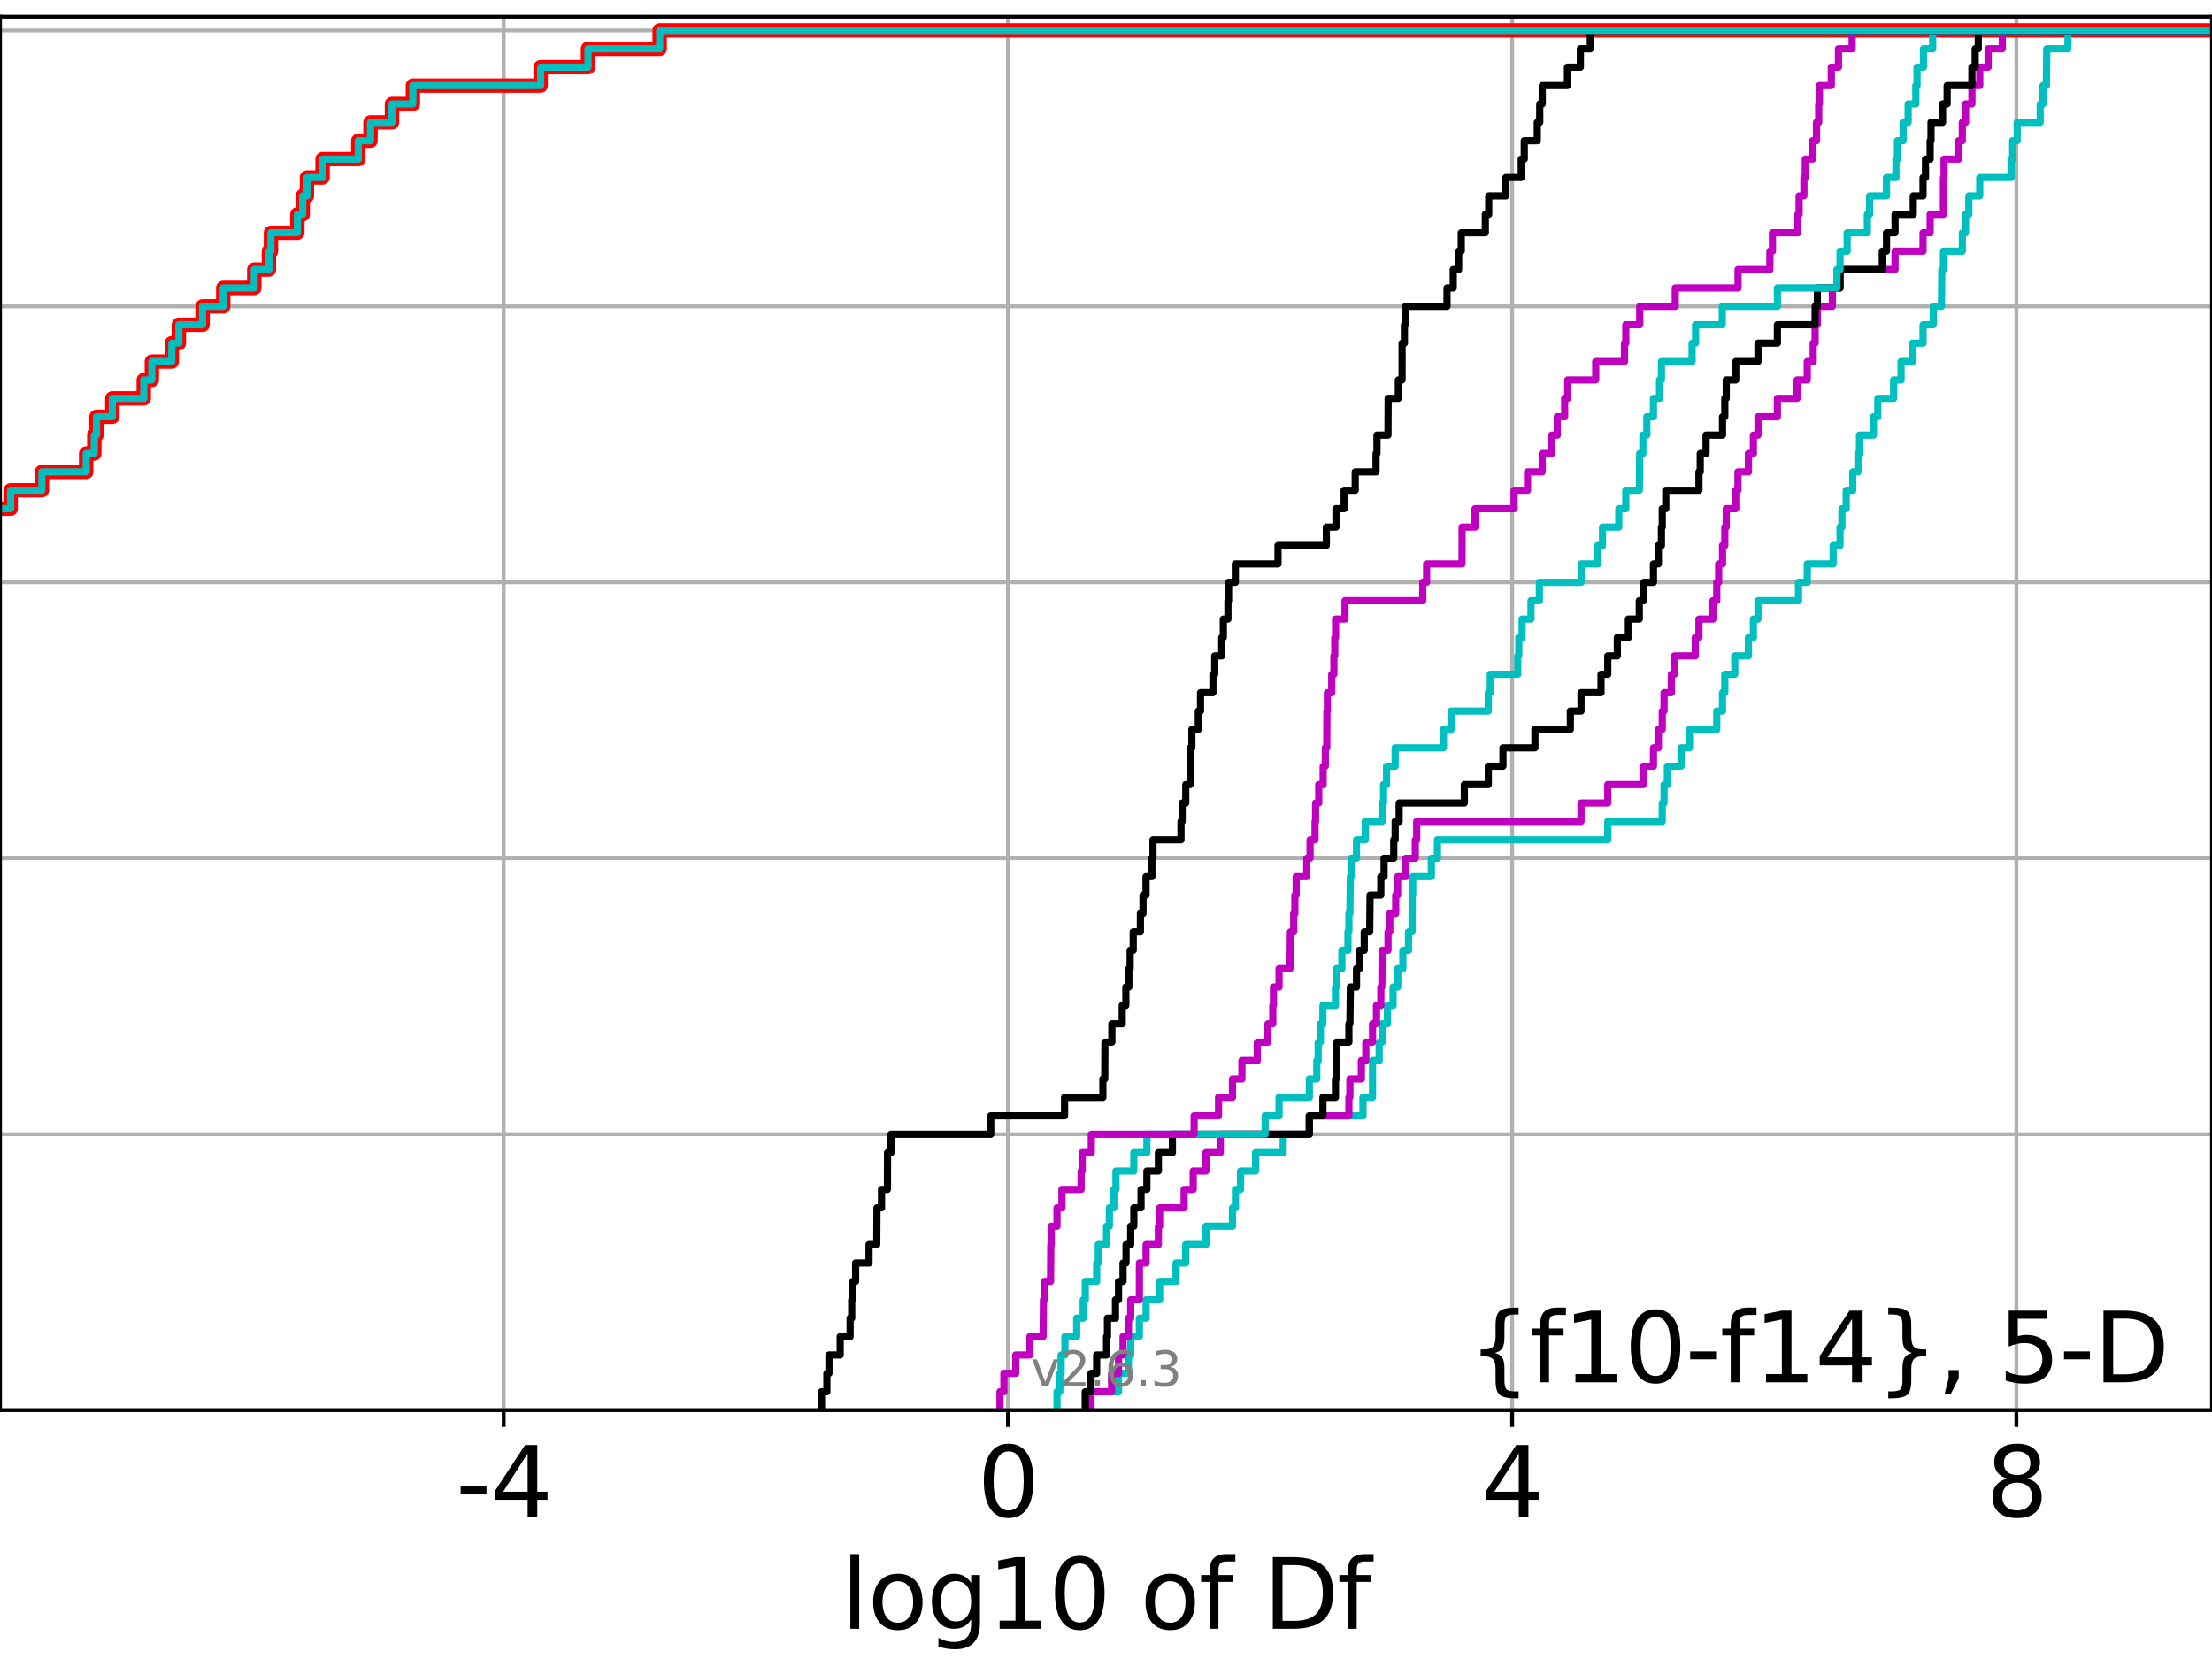 <?xml version="1.0" encoding="utf-8" standalone="no"?>
<!DOCTYPE svg PUBLIC "-//W3C//DTD SVG 1.1//EN"
  "http://www.w3.org/Graphics/SVG/1.1/DTD/svg11.dtd">
<svg xmlns:xlink="http://www.w3.org/1999/xlink" width="460.8pt" height="345.6pt" viewBox="0 0 460.8 345.6" xmlns="http://www.w3.org/2000/svg" version="1.1">
 <defs>
  <style type="text/css">*{stroke-linejoin: round; stroke-linecap: butt}</style>
 </defs>
 <g id="figure_1">
  <g id="patch_1">
   <path d="M 0 345.6 
L 460.8 345.6 
L 460.8 0 
L 0 0 
z
" style="fill: #ffffff"/>
  </g>
  <g id="axes_1">
   <g id="patch_2">
    <path d="M 0 293.76 
L 460.8 293.76 
L 460.8 3.456 
L 0 3.456 
z
" style="fill: #ffffff"/>
   </g>
   <g id="matplotlib.axis_1">
    <g id="xtick_1">
     <g id="line2d_1">
      <path d="M 104.928 293.76 
L 104.928 3.456 
" clip-path="url(#p08a1327006)" style="fill: none; stroke: #b0b0b0; stroke-width: 0.8; stroke-linecap: square"/>
     </g>
     <g id="line2d_2">
      <defs>
       <path id="mc420131a9d" d="M 0 0 
L 0 3.5 
" style="stroke: #000000; stroke-width: 0.8"/>
      </defs>
      <g>
       <use xlink:href="#mc420131a9d" x="104.928" y="293.76" style="stroke: #000000; stroke-width: 0.8"/>
      </g>
     </g>
     <g id="text_1">
      <!-- -4 -->
      <g transform="translate(94.958 315.957) scale(0.2 -0.2)">
       <defs>
        <path id="DejaVuSans-2d" d="M 313 2009 
L 1997 2009 
L 1997 1497 
L 313 1497 
L 313 2009 
z
" transform="scale(0.016)"/>
        <path id="DejaVuSans-34" d="M 2419 4116 
L 825 1625 
L 2419 1625 
L 2419 4116 
z
M 2253 4666 
L 3047 4666 
L 3047 1625 
L 3713 1625 
L 3713 1100 
L 3047 1100 
L 3047 0 
L 2419 0 
L 2419 1100 
L 313 1100 
L 313 1709 
L 2253 4666 
z
" transform="scale(0.016)"/>
       </defs>
       <use xlink:href="#DejaVuSans-2d"/>
       <use xlink:href="#DejaVuSans-34" x="36.084"/>
      </g>
     </g>
    </g>
    <g id="xtick_2">
     <g id="line2d_3">
      <path d="M 209.97 293.76 
L 209.97 3.456 
" clip-path="url(#p08a1327006)" style="fill: none; stroke: #b0b0b0; stroke-width: 0.8; stroke-linecap: square"/>
     </g>
     <g id="line2d_4">
      <g>
       <use xlink:href="#mc420131a9d" x="209.97" y="293.76" style="stroke: #000000; stroke-width: 0.8"/>
      </g>
     </g>
     <g id="text_2">
      <!-- 0 -->
      <g transform="translate(203.608 315.957) scale(0.2 -0.2)">
       <defs>
        <path id="DejaVuSans-30" d="M 2034 4250 
Q 1547 4250 1301 3770 
Q 1056 3291 1056 2328 
Q 1056 1369 1301 889 
Q 1547 409 2034 409 
Q 2525 409 2770 889 
Q 3016 1369 3016 2328 
Q 3016 3291 2770 3770 
Q 2525 4250 2034 4250 
z
M 2034 4750 
Q 2819 4750 3233 4129 
Q 3647 3509 3647 2328 
Q 3647 1150 3233 529 
Q 2819 -91 2034 -91 
Q 1250 -91 836 529 
Q 422 1150 422 2328 
Q 422 3509 836 4129 
Q 1250 4750 2034 4750 
z
" transform="scale(0.016)"/>
       </defs>
       <use xlink:href="#DejaVuSans-30"/>
      </g>
     </g>
    </g>
    <g id="xtick_3">
     <g id="line2d_5">
      <path d="M 315.012 293.76 
L 315.012 3.456 
" clip-path="url(#p08a1327006)" style="fill: none; stroke: #b0b0b0; stroke-width: 0.8; stroke-linecap: square"/>
     </g>
     <g id="line2d_6">
      <g>
       <use xlink:href="#mc420131a9d" x="315.012" y="293.76" style="stroke: #000000; stroke-width: 0.8"/>
      </g>
     </g>
     <g id="text_3">
      <!-- 4 -->
      <g transform="translate(308.649 315.957) scale(0.2 -0.2)">
       <use xlink:href="#DejaVuSans-34"/>
      </g>
     </g>
    </g>
    <g id="xtick_4">
     <g id="line2d_7">
      <path d="M 420.054 293.76 
L 420.054 3.456 
" clip-path="url(#p08a1327006)" style="fill: none; stroke: #b0b0b0; stroke-width: 0.8; stroke-linecap: square"/>
     </g>
     <g id="line2d_8">
      <g>
       <use xlink:href="#mc420131a9d" x="420.054" y="293.76" style="stroke: #000000; stroke-width: 0.8"/>
      </g>
     </g>
     <g id="text_4">
      <!-- 8 -->
      <g transform="translate(413.691 315.957) scale(0.2 -0.2)">
       <defs>
        <path id="DejaVuSans-38" d="M 2034 2216 
Q 1584 2216 1326 1975 
Q 1069 1734 1069 1313 
Q 1069 891 1326 650 
Q 1584 409 2034 409 
Q 2484 409 2743 651 
Q 3003 894 3003 1313 
Q 3003 1734 2745 1975 
Q 2488 2216 2034 2216 
z
M 1403 2484 
Q 997 2584 770 2862 
Q 544 3141 544 3541 
Q 544 4100 942 4425 
Q 1341 4750 2034 4750 
Q 2731 4750 3128 4425 
Q 3525 4100 3525 3541 
Q 3525 3141 3298 2862 
Q 3072 2584 2669 2484 
Q 3125 2378 3379 2068 
Q 3634 1759 3634 1313 
Q 3634 634 3220 271 
Q 2806 -91 2034 -91 
Q 1263 -91 848 271 
Q 434 634 434 1313 
Q 434 1759 690 2068 
Q 947 2378 1403 2484 
z
M 1172 3481 
Q 1172 3119 1398 2916 
Q 1625 2713 2034 2713 
Q 2441 2713 2670 2916 
Q 2900 3119 2900 3481 
Q 2900 3844 2670 4047 
Q 2441 4250 2034 4250 
Q 1625 4250 1398 4047 
Q 1172 3844 1172 3481 
z
" transform="scale(0.016)"/>
       </defs>
       <use xlink:href="#DejaVuSans-38"/>
      </g>
     </g>
    </g>
    <g id="text_5">
     <!-- log10 of Df -->
     <g transform="translate(175.214 339.313) scale(0.2 -0.2)">
      <defs>
       <path id="DejaVuSans-6c" d="M 603 4863 
L 1178 4863 
L 1178 0 
L 603 0 
L 603 4863 
z
" transform="scale(0.016)"/>
       <path id="DejaVuSans-6f" d="M 1959 3097 
Q 1497 3097 1228 2736 
Q 959 2375 959 1747 
Q 959 1119 1226 758 
Q 1494 397 1959 397 
Q 2419 397 2687 759 
Q 2956 1122 2956 1747 
Q 2956 2369 2687 2733 
Q 2419 3097 1959 3097 
z
M 1959 3584 
Q 2709 3584 3137 3096 
Q 3566 2609 3566 1747 
Q 3566 888 3137 398 
Q 2709 -91 1959 -91 
Q 1206 -91 779 398 
Q 353 888 353 1747 
Q 353 2609 779 3096 
Q 1206 3584 1959 3584 
z
" transform="scale(0.016)"/>
       <path id="DejaVuSans-67" d="M 2906 1791 
Q 2906 2416 2648 2759 
Q 2391 3103 1925 3103 
Q 1463 3103 1205 2759 
Q 947 2416 947 1791 
Q 947 1169 1205 825 
Q 1463 481 1925 481 
Q 2391 481 2648 825 
Q 2906 1169 2906 1791 
z
M 3481 434 
Q 3481 -459 3084 -895 
Q 2688 -1331 1869 -1331 
Q 1566 -1331 1297 -1286 
Q 1028 -1241 775 -1147 
L 775 -588 
Q 1028 -725 1275 -790 
Q 1522 -856 1778 -856 
Q 2344 -856 2625 -561 
Q 2906 -266 2906 331 
L 2906 616 
Q 2728 306 2450 153 
Q 2172 0 1784 0 
Q 1141 0 747 490 
Q 353 981 353 1791 
Q 353 2603 747 3093 
Q 1141 3584 1784 3584 
Q 2172 3584 2450 3431 
Q 2728 3278 2906 2969 
L 2906 3500 
L 3481 3500 
L 3481 434 
z
" transform="scale(0.016)"/>
       <path id="DejaVuSans-31" d="M 794 531 
L 1825 531 
L 1825 4091 
L 703 3866 
L 703 4441 
L 1819 4666 
L 2450 4666 
L 2450 531 
L 3481 531 
L 3481 0 
L 794 0 
L 794 531 
z
" transform="scale(0.016)"/>
       <path id="DejaVuSans-20" transform="scale(0.016)"/>
       <path id="DejaVuSans-66" d="M 2375 4863 
L 2375 4384 
L 1825 4384 
Q 1516 4384 1395 4259 
Q 1275 4134 1275 3809 
L 1275 3500 
L 2222 3500 
L 2222 3053 
L 1275 3053 
L 1275 0 
L 697 0 
L 697 3053 
L 147 3053 
L 147 3500 
L 697 3500 
L 697 3744 
Q 697 4328 969 4595 
Q 1241 4863 1831 4863 
L 2375 4863 
z
" transform="scale(0.016)"/>
       <path id="DejaVuSans-44" d="M 1259 4147 
L 1259 519 
L 2022 519 
Q 2988 519 3436 956 
Q 3884 1394 3884 2338 
Q 3884 3275 3436 3711 
Q 2988 4147 2022 4147 
L 1259 4147 
z
M 628 4666 
L 1925 4666 
Q 3281 4666 3915 4102 
Q 4550 3538 4550 2338 
Q 4550 1131 3912 565 
Q 3275 0 1925 0 
L 628 0 
L 628 4666 
z
" transform="scale(0.016)"/>
      </defs>
      <use xlink:href="#DejaVuSans-6c"/>
      <use xlink:href="#DejaVuSans-6f" x="27.783"/>
      <use xlink:href="#DejaVuSans-67" x="88.965"/>
      <use xlink:href="#DejaVuSans-31" x="152.441"/>
      <use xlink:href="#DejaVuSans-30" x="216.064"/>
      <use xlink:href="#DejaVuSans-20" x="279.688"/>
      <use xlink:href="#DejaVuSans-6f" x="311.475"/>
      <use xlink:href="#DejaVuSans-66" x="372.656"/>
      <use xlink:href="#DejaVuSans-20" x="407.861"/>
      <use xlink:href="#DejaVuSans-44" x="439.648"/>
      <use xlink:href="#DejaVuSans-66" x="516.65"/>
     </g>
    </g>
   </g>
   <g id="matplotlib.axis_2">
    <g id="ytick_1">
     <g id="line2d_9">
      <path d="M 0 293.76 
L 460.8 293.76 
" clip-path="url(#p08a1327006)" style="fill: none; stroke: #b0b0b0; stroke-width: 0.8; stroke-linecap: square"/>
     </g>
     <g id="line2d_10">
      <defs>
       <path id="me878ee42d8" d="M 0 0 
L -3.5 0 
" style="stroke: #000000; stroke-width: 0.8"/>
      </defs>
      <g>
       <use xlink:href="#me878ee42d8" x="0" y="293.76" style="stroke: #000000; stroke-width: 0.8"/>
      </g>
     </g>
    </g>
    <g id="ytick_2">
     <g id="line2d_11">
      <path d="M 0 236.274 
L 460.8 236.274 
" clip-path="url(#p08a1327006)" style="fill: none; stroke: #b0b0b0; stroke-width: 0.8; stroke-linecap: square"/>
     </g>
     <g id="line2d_12">
      <g>
       <use xlink:href="#me878ee42d8" x="0" y="236.274" style="stroke: #000000; stroke-width: 0.8"/>
      </g>
     </g>
    </g>
    <g id="ytick_3">
     <g id="line2d_13">
      <path d="M 0 178.788 
L 460.8 178.788 
" clip-path="url(#p08a1327006)" style="fill: none; stroke: #b0b0b0; stroke-width: 0.8; stroke-linecap: square"/>
     </g>
     <g id="line2d_14">
      <g>
       <use xlink:href="#me878ee42d8" x="0" y="178.788" style="stroke: #000000; stroke-width: 0.8"/>
      </g>
     </g>
    </g>
    <g id="ytick_4">
     <g id="line2d_15">
      <path d="M 0 121.302 
L 460.8 121.302 
" clip-path="url(#p08a1327006)" style="fill: none; stroke: #b0b0b0; stroke-width: 0.8; stroke-linecap: square"/>
     </g>
     <g id="line2d_16">
      <g>
       <use xlink:href="#me878ee42d8" x="0" y="121.302" style="stroke: #000000; stroke-width: 0.8"/>
      </g>
     </g>
    </g>
    <g id="ytick_5">
     <g id="line2d_17">
      <path d="M 0 63.816 
L 460.8 63.816 
" clip-path="url(#p08a1327006)" style="fill: none; stroke: #b0b0b0; stroke-width: 0.8; stroke-linecap: square"/>
     </g>
     <g id="line2d_18">
      <g>
       <use xlink:href="#me878ee42d8" x="0" y="63.816" style="stroke: #000000; stroke-width: 0.8"/>
      </g>
     </g>
    </g>
    <g id="ytick_6">
     <g id="line2d_19">
      <path d="M 0 6.33 
L 460.8 6.33 
" clip-path="url(#p08a1327006)" style="fill: none; stroke: #b0b0b0; stroke-width: 0.8; stroke-linecap: square"/>
     </g>
     <g id="line2d_20">
      <g>
       <use xlink:href="#me878ee42d8" x="0" y="6.33" style="stroke: #000000; stroke-width: 0.8"/>
      </g>
     </g>
    </g>
   </g>
   <g id="line2d_21">
    <path d="M -1 105.973 
L 2.217 105.973 
L 2.217 102.14 
L 8.727 102.14 
L 8.727 98.308 
L 17.947 98.308 
L 17.947 94.475 
L 19.643 94.475 
L 19.643 90.643 
L 20.101 90.643 
L 20.101 86.811 
L 23.398 86.811 
L 23.398 82.978 
L 29.947 82.978 
L 29.947 79.146 
L 31.632 79.146 
L 31.632 75.313 
L 35.782 75.313 
L 35.782 71.481 
L 37.257 71.481 
L 37.257 67.649 
L 42.195 67.649 
L 42.195 63.816 
L 46.503 63.816 
L 46.503 59.984 
L 52.965 59.984 
L 52.965 56.151 
L 56.017 56.151 
L 56.017 52.319 
L 56.442 52.319 
L 56.442 48.487 
L 61.943 48.487 
L 61.943 44.654 
L 63.059 44.654 
L 63.059 40.822 
L 63.937 40.822 
L 63.937 36.989 
L 67.195 36.989 
L 67.195 33.157 
L 74.636 33.157 
L 74.636 29.325 
L 77.18 29.325 
L 77.18 25.492 
L 81.65 25.492 
L 81.65 21.66 
L 86.007 21.66 
L 86.007 17.827 
L 112.627 17.827 
L 112.627 13.995 
L 122.486 13.995 
L 122.486 10.163 
L 137.413 10.163 
L 137.413 6.33 
L 137.413 6.33 
L 460.8 6.33 
L 460.8 6.33 
" clip-path="url(#p08a1327006)" style="fill: none; stroke: #ff0000; stroke-width: 3; stroke-linecap: square"/>
   </g>
   <g id="line2d_22">
    <path d="M 227.275 293.76 
L 227.275 289.928 
L 233.011 289.928 
L 233.011 286.095 
L 235.069 286.095 
L 235.069 282.263 
L 235.546 282.263 
L 235.546 278.43 
L 237.348 278.43 
L 237.348 274.598 
L 238.751 274.598 
L 238.751 270.766 
L 241.575 270.766 
L 241.575 266.933 
L 244.983 266.933 
L 244.983 263.101 
L 247 263.101 
L 247 259.268 
L 251.215 259.268 
L 251.215 255.436 
L 256.748 255.436 
L 256.748 251.604 
L 257.37 251.604 
L 257.37 247.771 
L 258.431 247.771 
L 258.431 243.939 
L 261.554 243.939 
L 261.554 240.106 
L 267.311 240.106 
L 267.311 236.274 
L 272.758 236.274 
L 272.758 232.442 
L 283.929 232.442 
L 283.929 228.609 
L 285.92 228.609 
L 285.931 220.944 
L 287.306 220.944 
L 287.306 217.112 
L 287.929 217.112 
L 287.929 213.28 
L 289.03 213.28 
L 289.03 209.447 
L 290.204 209.447 
L 290.204 205.615 
L 291.179 205.615 
L 291.179 201.782 
L 292.245 201.782 
L 292.245 197.95 
L 293.416 197.95 
L 293.416 194.118 
L 294.161 194.118 
L 294.179 186.453 
L 294.294 186.453 
L 294.294 182.621 
L 298.177 182.621 
L 298.177 178.788 
L 299.44 178.788 
L 299.44 174.956 
L 334.932 174.956 
L 334.932 171.123 
L 346.283 171.123 
L 346.283 167.291 
L 346.658 167.291 
L 346.658 163.459 
L 347.349 163.459 
L 347.349 159.626 
L 350.193 159.626 
L 350.193 155.794 
L 351.956 155.794 
L 351.956 151.961 
L 357.639 151.961 
L 357.639 148.129 
L 358.835 148.129 
L 358.835 144.297 
L 359.311 144.297 
L 359.311 140.464 
L 361.388 140.464 
L 361.388 136.632 
L 364.237 136.632 
L 364.237 132.799 
L 365.265 132.799 
L 365.265 128.967 
L 366.225 128.967 
L 366.225 125.135 
L 374.664 125.135 
L 374.664 121.302 
L 376.494 121.302 
L 376.494 117.47 
L 381.883 117.47 
L 381.883 113.637 
L 383.318 113.637 
L 383.318 109.805 
L 383.711 109.805 
L 383.711 105.973 
L 384.607 105.973 
L 384.607 102.14 
L 385.968 102.14 
L 385.968 98.308 
L 387.055 98.308 
L 387.055 94.475 
L 387.365 94.475 
L 387.365 90.643 
L 390.28 90.643 
L 390.28 86.811 
L 391.184 86.811 
L 391.184 82.978 
L 394.481 82.978 
L 394.481 79.146 
L 396.032 79.146 
L 396.032 75.313 
L 398.413 75.313 
L 398.413 71.481 
L 400.606 71.481 
L 400.606 67.649 
L 402.732 67.649 
L 402.732 63.816 
L 404.434 63.816 
L 404.521 56.151 
L 404.862 56.151 
L 404.862 52.319 
L 408.8 52.319 
L 408.8 48.487 
L 409.468 48.487 
L 409.468 44.654 
L 410.149 44.654 
L 410.149 40.822 
L 412.421 40.822 
L 412.421 36.989 
L 418.957 36.989 
L 418.957 33.157 
L 419.285 33.157 
L 419.285 29.325 
L 420.223 29.325 
L 420.223 25.492 
L 425.011 25.492 
L 425.011 21.66 
L 425.604 21.66 
L 425.604 17.827 
L 426.298 17.827 
L 426.387 10.163 
L 430.787 10.163 
L 430.787 6.33 
L 430.787 6.33 
L 460.8 6.33 
L 460.8 6.33 
" clip-path="url(#p08a1327006)" style="fill: none; stroke: #00bfbf; stroke-width: 1.5; stroke-linecap: square"/>
   </g>
   <g id="line2d_23">
    <path d="M 227.275 293.76 
L 227.275 289.928 
L 231.564 289.928 
L 231.564 286.095 
L 233.011 286.095 
L 233.011 282.263 
L 233.951 282.263 
L 233.951 278.43 
L 235.069 278.43 
L 235.069 274.598 
L 235.546 274.598 
L 235.546 270.766 
L 237.348 270.766 
L 237.364 263.101 
L 238.751 263.101 
L 238.751 259.268 
L 241.313 259.268 
L 241.313 255.436 
L 241.575 255.436 
L 241.575 251.604 
L 246.678 251.604 
L 246.678 247.771 
L 248.567 247.771 
L 248.567 243.939 
L 251.215 243.939 
L 251.215 240.106 
L 254.209 240.106 
L 254.209 236.274 
L 272.758 236.274 
L 272.758 232.442 
L 281.001 232.442 
L 281.001 228.609 
L 281.21 228.609 
L 281.21 224.777 
L 283.599 224.777 
L 283.599 220.944 
L 284.526 220.944 
L 284.526 217.112 
L 285.931 217.112 
L 285.931 213.28 
L 286.749 213.28 
L 286.749 209.447 
L 287.654 209.447 
L 287.654 205.615 
L 287.865 205.615 
L 287.929 197.95 
L 289.151 197.95 
L 289.151 194.118 
L 289.521 194.118 
L 289.521 190.285 
L 290.754 190.285 
L 290.754 186.453 
L 291.145 186.453 
L 291.145 182.621 
L 292.864 182.621 
L 292.864 178.788 
L 294.834 178.788 
L 294.834 174.956 
L 295.128 174.956 
L 295.128 171.123 
L 329.357 171.123 
L 329.357 167.291 
L 334.932 167.291 
L 334.932 163.459 
L 342.296 163.459 
L 342.296 159.626 
L 344.446 159.626 
L 344.446 155.794 
L 345.471 155.794 
L 345.471 151.961 
L 346.283 151.961 
L 346.283 148.129 
L 346.658 148.129 
L 346.658 144.297 
L 348.178 144.297 
L 348.178 140.464 
L 348.818 140.464 
L 348.818 136.632 
L 353.162 136.632 
L 353.162 132.799 
L 353.923 132.799 
L 353.923 128.967 
L 356.83 128.967 
L 356.83 125.135 
L 357.639 125.135 
L 357.639 121.302 
L 358.031 121.302 
L 358.031 117.47 
L 358.835 117.47 
L 358.835 113.637 
L 359.311 113.637 
L 359.311 109.805 
L 359.609 109.805 
L 359.609 105.973 
L 361.594 105.973 
L 361.594 102.14 
L 362.05 102.14 
L 362.05 98.308 
L 364.237 98.308 
L 364.237 94.475 
L 365.265 94.475 
L 365.265 90.643 
L 366.225 90.643 
L 366.225 86.811 
L 370.268 86.811 
L 370.268 82.978 
L 374.368 82.978 
L 374.368 79.146 
L 376.494 79.146 
L 376.494 75.313 
L 377.725 75.313 
L 377.725 71.481 
L 378.125 71.481 
L 378.125 67.649 
L 378.594 67.649 
L 378.594 63.816 
L 381.719 63.816 
L 381.719 59.984 
L 383.318 59.984 
L 383.318 56.151 
L 394.773 56.151 
L 394.773 52.319 
L 400.606 52.319 
L 400.606 48.487 
L 402.091 48.487 
L 402.091 44.654 
L 404.85 44.654 
L 404.862 36.989 
L 404.985 36.989 
L 404.985 33.157 
L 408.021 33.157 
L 408.021 29.325 
L 408.787 29.325 
L 408.787 25.492 
L 409.468 25.492 
L 409.468 21.66 
L 410.791 21.66 
L 410.791 17.827 
L 412.421 17.827 
L 412.421 13.995 
L 414.166 13.995 
L 414.166 10.163 
L 417.114 10.163 
L 417.114 6.33 
L 417.114 6.33 
L 460.8 6.33 
L 460.8 6.33 
" clip-path="url(#p08a1327006)" style="fill: none; stroke: #bf00bf; stroke-width: 1.5; stroke-linecap: square"/>
   </g>
   <g id="line2d_24">
    <path d="M 226.078 293.76 
L 226.078 289.928 
L 227.275 289.928 
L 227.275 286.095 
L 228.457 286.095 
L 228.457 282.263 
L 230.513 282.263 
L 230.513 278.43 
L 230.705 278.43 
L 230.705 274.598 
L 232.373 274.598 
L 232.373 270.766 
L 233.011 270.766 
L 233.011 266.933 
L 233.951 266.933 
L 233.951 263.101 
L 234.578 263.101 
L 234.578 259.268 
L 235.546 259.268 
L 235.546 255.436 
L 236.195 255.436 
L 236.195 251.604 
L 237.699 251.604 
L 237.699 247.771 
L 238.919 247.771 
L 238.919 243.939 
L 241.313 243.939 
L 241.313 240.106 
L 244.236 240.106 
L 244.236 236.274 
L 272.758 236.274 
L 272.758 232.442 
L 275.587 232.442 
L 275.587 228.609 
L 278.203 228.609 
L 278.203 224.777 
L 278.398 224.777 
L 278.423 217.112 
L 281.001 217.112 
L 281.001 213.28 
L 281.21 213.28 
L 281.306 205.615 
L 282.59 205.615 
L 282.59 201.782 
L 283.184 201.782 
L 283.184 197.95 
L 284.199 197.95 
L 284.199 194.118 
L 285.335 194.118 
L 285.413 186.453 
L 287.654 186.453 
L 287.654 182.621 
L 288.329 182.621 
L 288.329 178.788 
L 290.346 178.788 
L 290.346 174.956 
L 290.638 174.956 
L 290.638 171.123 
L 291.468 171.123 
L 291.468 167.291 
L 305.047 167.291 
L 305.047 163.459 
L 310.041 163.459 
L 310.041 159.626 
L 313.095 159.626 
L 313.095 155.794 
L 319.757 155.794 
L 319.757 151.961 
L 327.133 151.961 
L 327.133 148.129 
L 329.357 148.129 
L 329.357 144.297 
L 333.525 144.297 
L 333.525 140.464 
L 334.932 140.464 
L 334.932 136.632 
L 336.926 136.632 
L 336.926 132.799 
L 339.223 132.799 
L 339.223 128.967 
L 341.499 128.967 
L 341.499 125.135 
L 342.458 125.135 
L 342.458 121.302 
L 344.446 121.302 
L 344.446 117.47 
L 345.471 117.47 
L 345.471 113.637 
L 346.109 113.637 
L 346.109 109.805 
L 346.283 109.805 
L 346.283 105.973 
L 347.016 105.973 
L 347.016 102.14 
L 353.923 102.14 
L 353.923 98.308 
L 354.196 98.308 
L 354.196 94.475 
L 355.406 94.475 
L 355.406 90.643 
L 358.835 90.643 
L 358.835 86.811 
L 359.311 86.811 
L 359.311 82.978 
L 359.609 82.978 
L 359.609 79.146 
L 361.594 79.146 
L 361.594 75.313 
L 366.225 75.313 
L 366.225 71.481 
L 370.268 71.481 
L 370.268 67.649 
L 378.125 67.649 
L 378.125 63.816 
L 378.594 63.816 
L 378.594 59.984 
L 383.318 59.984 
L 383.318 56.151 
L 392.117 56.151 
L 392.117 52.319 
L 393 52.319 
L 393 48.487 
L 394.773 48.487 
L 394.773 44.654 
L 398.566 44.654 
L 398.566 40.822 
L 400.606 40.822 
L 400.606 36.989 
L 401.12 36.989 
L 401.12 33.157 
L 402.091 33.157 
L 402.091 29.325 
L 402.269 29.325 
L 402.269 25.492 
L 404.671 25.492 
L 404.671 21.66 
L 405.632 21.66 
L 405.632 17.827 
L 410.791 17.827 
L 410.791 13.995 
L 411.468 13.995 
L 411.468 10.163 
L 412.114 10.163 
L 412.114 6.33 
L 412.114 6.33 
L 460.8 6.33 
L 460.8 6.33 
" clip-path="url(#p08a1327006)" style="fill: none; stroke: #000000; stroke-width: 1.5; stroke-linecap: square"/>
   </g>
   <g id="line2d_25">
    <path d="M 220.194 293.76 
L 220.194 289.928 
L 220.777 289.928 
L 220.777 286.095 
L 221.058 286.095 
L 221.058 282.263 
L 221.842 282.263 
L 221.842 278.43 
L 224.29 278.43 
L 224.29 274.598 
L 225.645 274.598 
L 225.645 270.766 
L 226.078 270.766 
L 226.078 266.933 
L 228.457 266.933 
L 228.457 263.101 
L 228.796 263.101 
L 228.796 259.268 
L 230.513 259.268 
L 230.513 255.436 
L 231.103 255.436 
L 231.103 251.604 
L 232.033 251.604 
L 232.033 247.771 
L 232.475 247.771 
L 232.475 243.939 
L 236.195 243.939 
L 236.195 240.106 
L 238.919 240.106 
L 238.919 236.274 
L 263.55 236.274 
L 263.55 232.442 
L 266.452 232.442 
L 266.452 228.609 
L 272.758 228.609 
L 272.758 224.777 
L 274.315 224.777 
L 274.315 220.944 
L 274.599 220.944 
L 274.599 217.112 
L 275.065 217.112 
L 275.065 213.28 
L 275.587 213.28 
L 275.587 209.447 
L 278.203 209.447 
L 278.203 205.615 
L 278.423 205.615 
L 278.423 201.782 
L 279.545 201.782 
L 279.545 197.95 
L 280.806 197.95 
L 280.806 194.118 
L 281.001 194.118 
L 281.001 190.285 
L 281.201 190.285 
L 281.306 182.621 
L 281.44 182.621 
L 281.44 178.788 
L 282.59 178.788 
L 282.59 174.956 
L 284.408 174.956 
L 284.408 171.123 
L 287.917 171.123 
L 287.917 167.291 
L 288.218 167.291 
L 288.218 163.459 
L 288.852 163.459 
L 288.852 159.626 
L 290.638 159.626 
L 290.638 155.794 
L 300.699 155.794 
L 300.699 151.961 
L 302.326 151.961 
L 302.326 148.129 
L 310.041 148.129 
L 310.041 144.297 
L 310.452 144.297 
L 310.452 140.464 
L 316.17 140.464 
L 316.17 136.632 
L 316.391 136.632 
L 316.391 132.799 
L 317.08 132.799 
L 317.08 128.967 
L 318.934 128.967 
L 318.934 125.135 
L 320.679 125.135 
L 320.679 121.302 
L 329.383 121.302 
L 329.383 117.47 
L 332.861 117.47 
L 332.861 113.637 
L 333.837 113.637 
L 333.837 109.805 
L 337.225 109.805 
L 337.225 105.973 
L 338.687 105.973 
L 338.687 102.14 
L 341.499 102.14 
L 341.589 94.475 
L 342.24 94.475 
L 342.24 90.643 
L 343.074 90.643 
L 343.074 86.811 
L 344.446 86.811 
L 344.446 82.978 
L 345.716 82.978 
L 345.716 79.146 
L 346.109 79.146 
L 346.109 75.313 
L 352.498 75.313 
L 352.498 71.481 
L 353.224 71.481 
L 353.224 67.649 
L 358.783 67.649 
L 358.783 63.816 
L 370.268 63.816 
L 370.268 59.984 
L 382.672 59.984 
L 382.672 56.151 
L 383.318 56.151 
L 383.318 52.319 
L 384.802 52.319 
L 384.802 48.487 
L 389.009 48.487 
L 389.009 44.654 
L 389.479 44.654 
L 389.479 40.822 
L 393 40.822 
L 393 36.989 
L 394.965 36.989 
L 394.965 33.157 
L 395.277 33.157 
L 395.277 29.325 
L 396.451 29.325 
L 396.451 25.492 
L 397.502 25.492 
L 397.502 21.66 
L 399.106 21.66 
L 399.106 17.827 
L 399.358 17.827 
L 399.358 13.995 
L 400.703 13.995 
L 400.703 10.163 
L 402.615 10.163 
L 402.615 6.33 
L 402.615 6.33 
L 460.8 6.33 
L 460.8 6.33 
" clip-path="url(#p08a1327006)" style="fill: none; stroke: #00bfbf; stroke-width: 1.5; stroke-linecap: square"/>
   </g>
   <g id="line2d_26">
    <path d="M 208.304 293.76 
L 208.304 289.928 
L 209.132 289.928 
L 209.132 286.095 
L 211.594 286.095 
L 211.594 282.263 
L 214.548 282.263 
L 214.548 278.43 
L 217.299 278.43 
L 217.37 270.766 
L 217.548 270.766 
L 217.548 266.933 
L 218.851 266.933 
L 218.904 259.268 
L 219 259.268 
L 219 255.436 
L 220.194 255.436 
L 220.194 251.604 
L 221.221 251.604 
L 221.221 247.771 
L 225.216 247.771 
L 225.216 243.939 
L 225.45 243.939 
L 225.45 240.106 
L 227.338 240.106 
L 227.338 236.274 
L 248.758 236.274 
L 248.758 232.442 
L 253.845 232.442 
L 253.845 228.609 
L 256.753 228.609 
L 256.753 224.777 
L 258.716 224.777 
L 258.716 220.944 
L 261.92 220.944 
L 261.92 217.112 
L 264.143 217.112 
L 264.143 213.28 
L 265.144 213.28 
L 265.144 209.447 
L 265.287 209.447 
L 265.287 205.615 
L 266.452 205.615 
L 266.452 201.782 
L 268.724 201.782 
L 268.816 194.118 
L 269.506 194.118 
L 269.506 190.285 
L 269.746 190.285 
L 269.746 186.453 
L 270.023 186.453 
L 270.023 182.621 
L 272.225 182.621 
L 272.225 178.788 
L 272.911 178.788 
L 272.911 174.956 
L 273.947 174.956 
L 273.947 171.123 
L 274.058 171.123 
L 274.058 167.291 
L 274.722 167.291 
L 274.722 163.459 
L 275.64 163.459 
L 275.64 159.626 
L 276.09 159.626 
L 276.09 155.794 
L 276.392 155.794 
L 276.424 148.129 
L 276.526 148.129 
L 276.526 144.297 
L 277.425 144.297 
L 277.425 140.464 
L 277.877 140.464 
L 277.877 136.632 
L 278.059 136.632 
L 278.059 132.799 
L 278.227 132.799 
L 278.227 128.967 
L 280.189 128.967 
L 280.189 125.135 
L 296.387 125.135 
L 296.387 121.302 
L 297.191 121.302 
L 297.191 117.47 
L 304.569 117.47 
L 304.582 109.805 
L 307.278 109.805 
L 307.278 105.973 
L 315.419 105.973 
L 315.419 102.14 
L 318.214 102.14 
L 318.214 98.308 
L 321.271 98.308 
L 321.271 94.475 
L 323.244 94.475 
L 323.244 90.643 
L 324.408 90.643 
L 324.408 86.811 
L 325.947 86.811 
L 325.947 82.978 
L 326.585 82.978 
L 326.585 79.146 
L 332.42 79.146 
L 332.42 75.313 
L 338.408 75.313 
L 338.408 71.481 
L 338.687 71.481 
L 338.687 67.649 
L 341.589 67.649 
L 341.589 63.816 
L 348.988 63.816 
L 348.988 59.984 
L 362.069 59.984 
L 362.069 56.151 
L 368.702 56.151 
L 368.702 52.319 
L 369.245 52.319 
L 369.245 48.487 
L 374.53 48.487 
L 374.53 44.654 
L 374.792 44.654 
L 374.792 40.822 
L 375.79 40.822 
L 375.79 36.989 
L 376.076 36.989 
L 376.076 33.157 
L 377.604 33.157 
L 377.604 29.325 
L 378.419 29.325 
L 378.419 25.492 
L 378.871 25.492 
L 378.871 21.66 
L 379.02 21.66 
L 379.02 17.827 
L 381.499 17.827 
L 381.499 13.995 
L 382.989 13.995 
L 382.989 10.163 
L 385.834 10.163 
L 385.834 6.33 
L 385.834 6.33 
L 460.8 6.33 
L 460.8 6.33 
" clip-path="url(#p08a1327006)" style="fill: none; stroke: #bf00bf; stroke-width: 1.5; stroke-linecap: square"/>
   </g>
   <g id="line2d_27">
    <path d="M 171.138 293.76 
L 171.138 289.928 
L 172.255 289.928 
L 172.255 286.095 
L 172.687 286.095 
L 172.687 282.263 
L 175.024 282.263 
L 175.024 278.43 
L 177.092 278.43 
L 177.092 274.598 
L 177.425 274.598 
L 177.425 270.766 
L 177.672 270.766 
L 177.672 266.933 
L 178.24 266.933 
L 178.24 263.101 
L 181.032 263.101 
L 181.032 259.268 
L 182.646 259.268 
L 182.692 251.604 
L 183.636 251.604 
L 183.636 247.771 
L 184.87 247.771 
L 184.894 240.106 
L 185.616 240.106 
L 185.616 236.274 
L 206.394 236.274 
L 206.394 232.442 
L 221.768 232.442 
L 221.768 228.609 
L 229.749 228.609 
L 229.749 224.777 
L 230.141 224.777 
L 230.178 217.112 
L 231.623 217.112 
L 231.623 213.28 
L 233.782 213.28 
L 233.782 209.447 
L 234.533 209.447 
L 234.533 205.615 
L 235.162 205.615 
L 235.162 201.782 
L 235.43 201.782 
L 235.43 197.95 
L 236.073 197.95 
L 236.073 194.118 
L 237.567 194.118 
L 237.567 190.285 
L 238.11 190.285 
L 238.11 186.453 
L 238.74 186.453 
L 238.74 182.621 
L 239.96 182.621 
L 239.96 178.788 
L 240.183 178.788 
L 240.183 174.956 
L 246.024 174.956 
L 246.024 171.123 
L 246.266 171.123 
L 246.266 167.291 
L 247.015 167.291 
L 247.015 163.459 
L 247.921 163.459 
L 247.932 155.794 
L 248.29 155.794 
L 248.29 151.961 
L 249.63 151.961 
L 249.63 148.129 
L 250.091 148.129 
L 250.091 144.297 
L 252.677 144.297 
L 252.677 140.464 
L 253.055 140.464 
L 253.055 136.632 
L 254.515 136.632 
L 254.515 132.799 
L 254.845 132.799 
L 254.845 128.967 
L 255.806 128.967 
L 255.806 125.135 
L 255.935 125.135 
L 255.935 121.302 
L 257.345 121.302 
L 257.345 117.47 
L 266.234 117.47 
L 266.234 113.637 
L 276.303 113.637 
L 276.303 109.805 
L 278.307 109.805 
L 278.307 105.973 
L 280.01 105.973 
L 280.01 102.14 
L 282.32 102.14 
L 282.32 98.308 
L 286.654 98.308 
L 286.654 94.475 
L 286.85 94.475 
L 286.85 90.643 
L 289.144 90.643 
L 289.178 82.978 
L 291.301 82.978 
L 291.301 79.146 
L 292.081 79.146 
L 292.083 71.481 
L 292.569 71.481 
L 292.569 67.649 
L 292.808 67.649 
L 292.808 63.816 
L 301.44 63.816 
L 301.44 59.984 
L 302.736 59.984 
L 302.736 56.151 
L 303.861 56.151 
L 303.861 52.319 
L 304.409 52.319 
L 304.409 48.487 
L 309.421 48.487 
L 309.421 44.654 
L 310.13 44.654 
L 310.13 40.822 
L 313.714 40.822 
L 313.714 36.989 
L 316.9 36.989 
L 316.9 33.157 
L 317.532 33.157 
L 317.532 29.325 
L 320.243 29.325 
L 320.243 25.492 
L 320.758 25.492 
L 320.758 21.66 
L 321.278 21.66 
L 321.278 17.827 
L 326.529 17.827 
L 326.529 13.995 
L 329.219 13.995 
L 329.219 10.163 
L 331.291 10.163 
L 331.291 6.33 
L 331.291 6.33 
L 460.8 6.33 
L 460.8 6.33 
" clip-path="url(#p08a1327006)" style="fill: none; stroke: #000000; stroke-width: 1.5; stroke-linecap: square"/>
   </g>
   <g id="line2d_28">
    <path d="M -1 105.973 
L 2.217 105.973 
L 2.217 102.14 
L 8.727 102.14 
L 8.727 98.308 
L 17.957 98.308 
L 17.957 94.475 
L 19.643 94.475 
L 19.643 90.643 
L 20.101 90.643 
L 20.101 86.811 
L 23.398 86.811 
L 23.398 82.978 
L 29.947 82.978 
L 29.947 79.146 
L 31.632 79.146 
L 31.632 75.313 
L 35.782 75.313 
L 35.782 71.481 
L 37.257 71.481 
L 37.257 67.649 
L 42.195 67.649 
L 42.195 63.816 
L 46.503 63.816 
L 46.503 59.984 
L 52.965 59.984 
L 52.965 56.151 
L 56.017 56.151 
L 56.017 52.319 
L 56.442 52.319 
L 56.442 48.487 
L 61.943 48.487 
L 61.943 44.654 
L 63.059 44.654 
L 63.059 40.822 
L 63.937 40.822 
L 63.937 36.989 
L 67.195 36.989 
L 67.195 33.157 
L 74.636 33.157 
L 74.636 29.325 
L 77.18 29.325 
L 77.18 25.492 
L 81.65 25.492 
L 81.65 21.66 
L 86.007 21.66 
L 86.007 17.827 
L 112.627 17.827 
L 112.627 13.995 
L 122.49 13.995 
L 122.49 10.163 
L 137.413 10.163 
L 137.413 6.33 
L 137.413 6.33 
L 460.8 6.33 
L 460.8 6.33 
" clip-path="url(#p08a1327006)" style="fill: none; stroke: #00bfbf; stroke-width: 1.5; stroke-linecap: square"/>
   </g>
   <g id="patch_3">
    <path d="M 0 293.76 
L 0 3.456 
" style="fill: none; stroke: #000000; stroke-width: 0.8; stroke-linejoin: miter; stroke-linecap: square"/>
   </g>
   <g id="patch_4">
    <path d="M 460.8 293.76 
L 460.8 3.456 
" style="fill: none; stroke: #000000; stroke-width: 0.8; stroke-linejoin: miter; stroke-linecap: square"/>
   </g>
   <g id="patch_5">
    <path d="M 0 293.76 
L 460.8 293.76 
" style="fill: none; stroke: #000000; stroke-width: 0.8; stroke-linejoin: miter; stroke-linecap: square"/>
   </g>
   <g id="patch_6">
    <path d="M 0 3.456 
L 460.8 3.456 
" style="fill: none; stroke: #000000; stroke-width: 0.8; stroke-linejoin: miter; stroke-linecap: square"/>
   </g>
   <g id="text_6">
    <!-- {f10-f14}, 5-D -->
    <g transform="translate(305.884 287.954) scale(0.2 -0.2)">
     <defs>
      <path id="DejaVuSans-7b" d="M 3272 -594 
L 3272 -1044 
L 3078 -1044 
Q 2300 -1044 2036 -812 
Q 1772 -581 1772 109 
L 1772 856 
Q 1772 1328 1603 1509 
Q 1434 1691 991 1691 
L 800 1691 
L 800 2138 
L 991 2138 
Q 1438 2138 1605 2317 
Q 1772 2497 1772 2963 
L 1772 3713 
Q 1772 4403 2036 4633 
Q 2300 4863 3078 4863 
L 3272 4863 
L 3272 4416 
L 3059 4416 
Q 2619 4416 2484 4278 
Q 2350 4141 2350 3700 
L 2350 2925 
Q 2350 2434 2208 2212 
Q 2066 1991 1722 1913 
Q 2069 1828 2209 1606 
Q 2350 1384 2350 897 
L 2350 122 
Q 2350 -319 2484 -456 
Q 2619 -594 3059 -594 
L 3272 -594 
z
" transform="scale(0.016)"/>
      <path id="DejaVuSans-7d" d="M 800 -594 
L 1019 -594 
Q 1456 -594 1589 -459 
Q 1722 -325 1722 122 
L 1722 897 
Q 1722 1384 1862 1606 
Q 2003 1828 2350 1913 
Q 2003 1991 1862 2212 
Q 1722 2434 1722 2925 
L 1722 3700 
Q 1722 4144 1589 4280 
Q 1456 4416 1019 4416 
L 800 4416 
L 800 4863 
L 997 4863 
Q 1775 4863 2036 4633 
Q 2297 4403 2297 3713 
L 2297 2963 
Q 2297 2497 2465 2317 
Q 2634 2138 3078 2138 
L 3272 2138 
L 3272 1691 
L 3078 1691 
Q 2634 1691 2465 1509 
Q 2297 1328 2297 856 
L 2297 109 
Q 2297 -581 2036 -812 
Q 1775 -1044 997 -1044 
L 800 -1044 
L 800 -594 
z
" transform="scale(0.016)"/>
      <path id="DejaVuSans-2c" d="M 750 794 
L 1409 794 
L 1409 256 
L 897 -744 
L 494 -744 
L 750 256 
L 750 794 
z
" transform="scale(0.016)"/>
      <path id="DejaVuSans-35" d="M 691 4666 
L 3169 4666 
L 3169 4134 
L 1269 4134 
L 1269 2991 
Q 1406 3038 1543 3061 
Q 1681 3084 1819 3084 
Q 2600 3084 3056 2656 
Q 3513 2228 3513 1497 
Q 3513 744 3044 326 
Q 2575 -91 1722 -91 
Q 1428 -91 1123 -41 
Q 819 9 494 109 
L 494 744 
Q 775 591 1075 516 
Q 1375 441 1709 441 
Q 2250 441 2565 725 
Q 2881 1009 2881 1497 
Q 2881 1984 2565 2268 
Q 2250 2553 1709 2553 
Q 1456 2553 1204 2497 
Q 953 2441 691 2322 
L 691 4666 
z
" transform="scale(0.016)"/>
     </defs>
     <use xlink:href="#DejaVuSans-7b"/>
     <use xlink:href="#DejaVuSans-66" x="63.623"/>
     <use xlink:href="#DejaVuSans-31" x="98.828"/>
     <use xlink:href="#DejaVuSans-30" x="162.451"/>
     <use xlink:href="#DejaVuSans-2d" x="226.074"/>
     <use xlink:href="#DejaVuSans-66" x="262.158"/>
     <use xlink:href="#DejaVuSans-31" x="297.363"/>
     <use xlink:href="#DejaVuSans-34" x="360.986"/>
     <use xlink:href="#DejaVuSans-7d" x="424.609"/>
     <use xlink:href="#DejaVuSans-2c" x="488.232"/>
     <use xlink:href="#DejaVuSans-20" x="520.02"/>
     <use xlink:href="#DejaVuSans-35" x="551.807"/>
     <use xlink:href="#DejaVuSans-2d" x="615.43"/>
     <use xlink:href="#DejaVuSans-44" x="651.514"/>
    </g>
   </g>
   <g id="text_7">
    <!-- v2.6.3 -->
    <g style="fill: #808080" transform="translate(214.719 288.777) scale(0.1 -0.1)">
     <defs>
      <path id="DejaVuSans-76" d="M 191 3500 
L 800 3500 
L 1894 563 
L 2988 3500 
L 3597 3500 
L 2284 0 
L 1503 0 
L 191 3500 
z
" transform="scale(0.016)"/>
      <path id="DejaVuSans-32" d="M 1228 531 
L 3431 531 
L 3431 0 
L 469 0 
L 469 531 
Q 828 903 1448 1529 
Q 2069 2156 2228 2338 
Q 2531 2678 2651 2914 
Q 2772 3150 2772 3378 
Q 2772 3750 2511 3984 
Q 2250 4219 1831 4219 
Q 1534 4219 1204 4116 
Q 875 4013 500 3803 
L 500 4441 
Q 881 4594 1212 4672 
Q 1544 4750 1819 4750 
Q 2544 4750 2975 4387 
Q 3406 4025 3406 3419 
Q 3406 3131 3298 2873 
Q 3191 2616 2906 2266 
Q 2828 2175 2409 1742 
Q 1991 1309 1228 531 
z
" transform="scale(0.016)"/>
      <path id="DejaVuSans-2e" d="M 684 794 
L 1344 794 
L 1344 0 
L 684 0 
L 684 794 
z
" transform="scale(0.016)"/>
      <path id="DejaVuSans-36" d="M 2113 2584 
Q 1688 2584 1439 2293 
Q 1191 2003 1191 1497 
Q 1191 994 1439 701 
Q 1688 409 2113 409 
Q 2538 409 2786 701 
Q 3034 994 3034 1497 
Q 3034 2003 2786 2293 
Q 2538 2584 2113 2584 
z
M 3366 4563 
L 3366 3988 
Q 3128 4100 2886 4159 
Q 2644 4219 2406 4219 
Q 1781 4219 1451 3797 
Q 1122 3375 1075 2522 
Q 1259 2794 1537 2939 
Q 1816 3084 2150 3084 
Q 2853 3084 3261 2657 
Q 3669 2231 3669 1497 
Q 3669 778 3244 343 
Q 2819 -91 2113 -91 
Q 1303 -91 875 529 
Q 447 1150 447 2328 
Q 447 3434 972 4092 
Q 1497 4750 2381 4750 
Q 2619 4750 2861 4703 
Q 3103 4656 3366 4563 
z
" transform="scale(0.016)"/>
      <path id="DejaVuSans-33" d="M 2597 2516 
Q 3050 2419 3304 2112 
Q 3559 1806 3559 1356 
Q 3559 666 3084 287 
Q 2609 -91 1734 -91 
Q 1441 -91 1130 -33 
Q 819 25 488 141 
L 488 750 
Q 750 597 1062 519 
Q 1375 441 1716 441 
Q 2309 441 2620 675 
Q 2931 909 2931 1356 
Q 2931 1769 2642 2001 
Q 2353 2234 1838 2234 
L 1294 2234 
L 1294 2753 
L 1863 2753 
Q 2328 2753 2575 2939 
Q 2822 3125 2822 3475 
Q 2822 3834 2567 4026 
Q 2313 4219 1838 4219 
Q 1578 4219 1281 4162 
Q 984 4106 628 3988 
L 628 4550 
Q 988 4650 1302 4700 
Q 1616 4750 1894 4750 
Q 2613 4750 3031 4423 
Q 3450 4097 3450 3541 
Q 3450 3153 3228 2886 
Q 3006 2619 2597 2516 
z
" transform="scale(0.016)"/>
     </defs>
     <use xlink:href="#DejaVuSans-76"/>
     <use xlink:href="#DejaVuSans-32" x="59.18"/>
     <use xlink:href="#DejaVuSans-2e" x="122.803"/>
     <use xlink:href="#DejaVuSans-36" x="154.59"/>
     <use xlink:href="#DejaVuSans-2e" x="218.213"/>
     <use xlink:href="#DejaVuSans-33" x="250"/>
    </g>
   </g>
  </g>
 </g>
 <defs>
  <clipPath id="p08a1327006">
   <rect x="0" y="3.456" width="460.8" height="290.304"/>
  </clipPath>
 </defs>
</svg>
